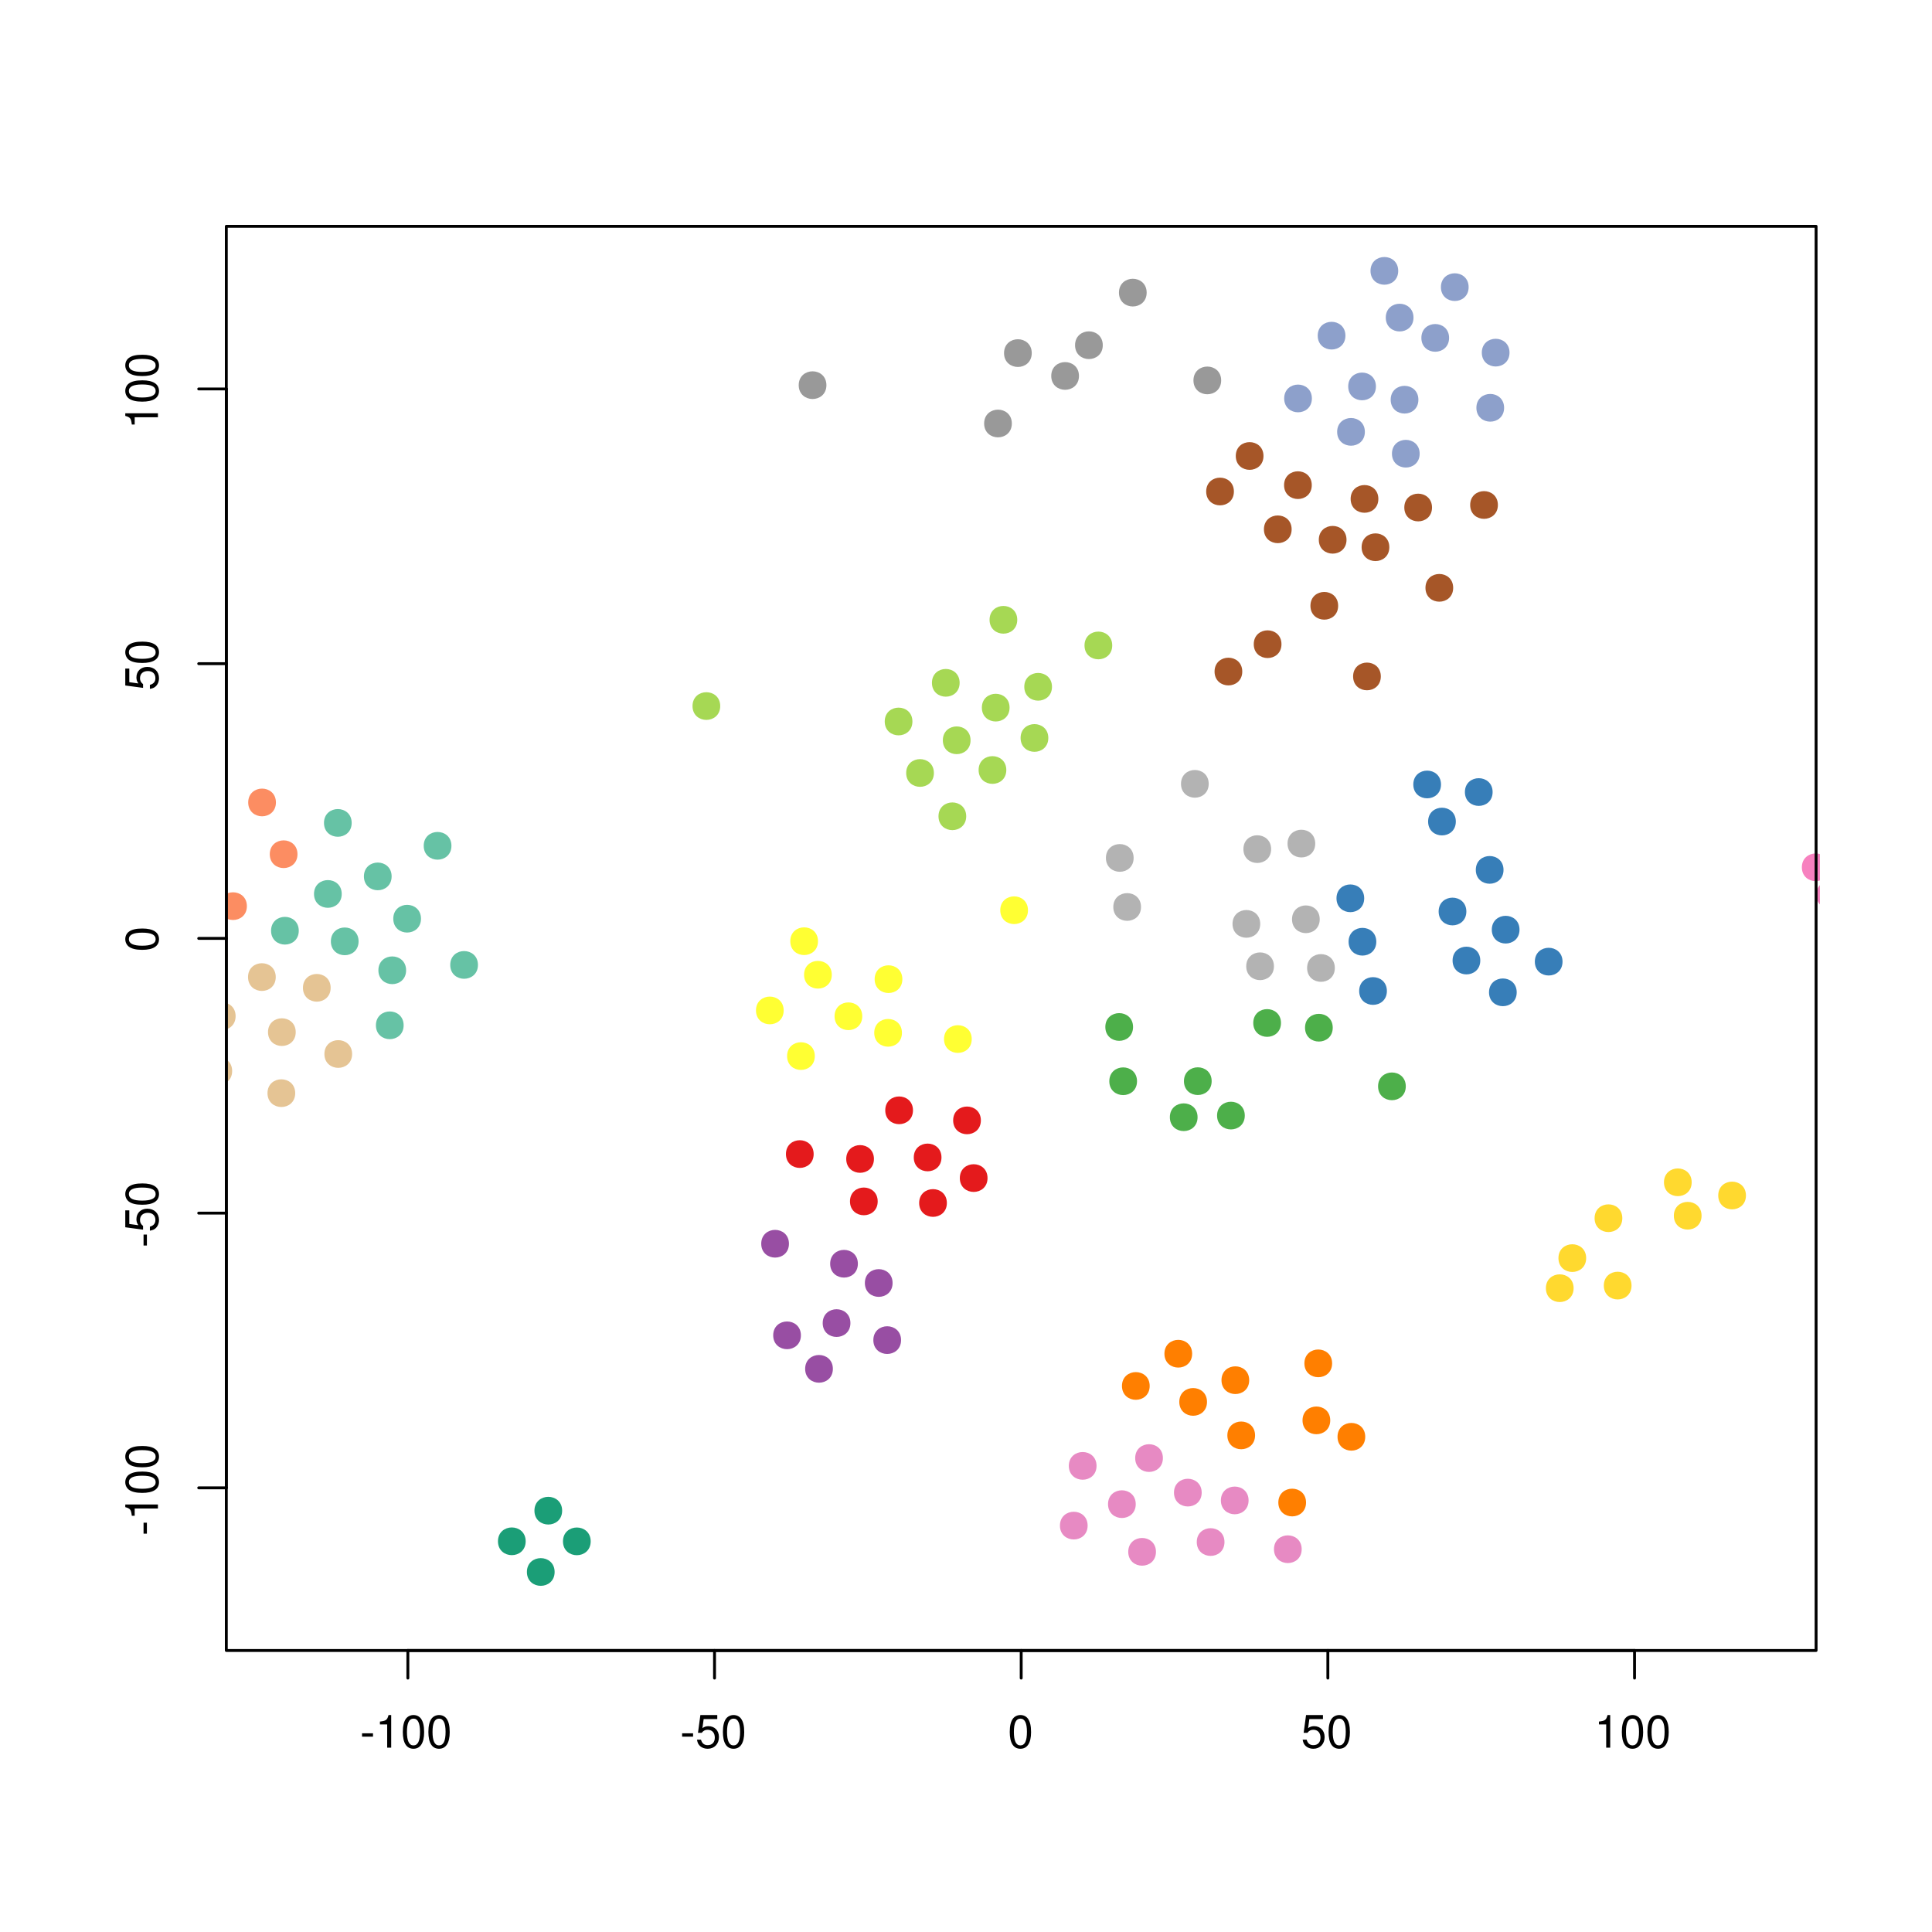 <?xml version="1.0" encoding="UTF-8"?>
<svg xmlns="http://www.w3.org/2000/svg" xmlns:xlink="http://www.w3.org/1999/xlink" width="504pt" height="504pt" viewBox="0 0 504 504" version="1.1">
<defs>
<g>
<symbol overflow="visible" id="glyph0-0">
<path style="stroke:none;" d=""/>
</symbol>
<symbol overflow="visible" id="glyph0-1">
<path style="stroke:none;" d="M 3.406 -3.75 L 0.547 -3.75 L 0.547 -2.875 L 3.406 -2.875 L 3.406 -3.75 Z M 3.406 -3.75 "/>
</symbol>
<symbol overflow="visible" id="glyph0-2">
<path style="stroke:none;" d="M 3.109 -6.062 L 3.109 0 L 4.156 0 L 4.156 -8.516 L 3.469 -8.516 C 3.094 -7.203 2.859 -7.016 1.219 -6.812 L 1.219 -6.062 L 3.109 -6.062 Z M 3.109 -6.062 "/>
</symbol>
<symbol overflow="visible" id="glyph0-3">
<path style="stroke:none;" d="M 3.297 -8.516 C 2.516 -8.516 1.781 -8.156 1.344 -7.578 C 0.797 -6.828 0.516 -5.688 0.516 -4.109 C 0.516 -1.25 1.469 0.281 3.297 0.281 C 5.094 0.281 6.078 -1.25 6.078 -4.047 C 6.078 -5.703 5.812 -6.797 5.25 -7.578 C 4.812 -8.172 4.109 -8.516 3.297 -8.516 Z M 3.297 -7.578 C 4.438 -7.578 5 -6.422 5 -4.141 C 5 -1.734 4.453 -0.594 3.281 -0.594 C 2.156 -0.594 1.594 -1.781 1.594 -4.109 C 1.594 -6.438 2.156 -7.578 3.297 -7.578 Z M 3.297 -7.578 "/>
</symbol>
<symbol overflow="visible" id="glyph0-4">
<path style="stroke:none;" d="M 5.719 -8.516 L 1.312 -8.516 L 0.688 -3.875 L 1.656 -3.875 C 2.141 -4.469 2.562 -4.672 3.219 -4.672 C 4.359 -4.672 5.078 -3.891 5.078 -2.625 C 5.078 -1.406 4.375 -0.656 3.219 -0.656 C 2.297 -0.656 1.734 -1.125 1.469 -2.094 L 0.422 -2.094 C 0.562 -1.391 0.688 -1.062 0.938 -0.75 C 1.422 -0.094 2.281 0.281 3.234 0.281 C 4.953 0.281 6.156 -0.969 6.156 -2.766 C 6.156 -4.453 5.047 -5.609 3.406 -5.609 C 2.812 -5.609 2.328 -5.453 1.844 -5.094 L 2.172 -7.469 L 5.719 -7.469 L 5.719 -8.516 Z M 5.719 -8.516 "/>
</symbol>
<symbol overflow="visible" id="glyph1-0">
<path style="stroke:none;" d=""/>
</symbol>
<symbol overflow="visible" id="glyph1-1">
<path style="stroke:none;" d="M -3.75 -3.406 L -3.75 -0.547 L -2.875 -0.547 L -2.875 -3.406 L -3.75 -3.406 Z M -3.75 -3.406 "/>
</symbol>
<symbol overflow="visible" id="glyph1-2">
<path style="stroke:none;" d="M -6.062 -3.109 L 0 -3.109 L 0 -4.156 L -8.516 -4.156 L -8.516 -3.469 C -7.203 -3.094 -7.016 -2.859 -6.812 -1.219 L -6.062 -1.219 L -6.062 -3.109 Z M -6.062 -3.109 "/>
</symbol>
<symbol overflow="visible" id="glyph1-3">
<path style="stroke:none;" d="M -8.516 -3.297 C -8.516 -2.516 -8.156 -1.781 -7.578 -1.344 C -6.828 -0.797 -5.688 -0.516 -4.109 -0.516 C -1.25 -0.516 0.281 -1.469 0.281 -3.297 C 0.281 -5.094 -1.25 -6.078 -4.047 -6.078 C -5.703 -6.078 -6.797 -5.812 -7.578 -5.25 C -8.172 -4.812 -8.516 -4.109 -8.516 -3.297 Z M -7.578 -3.297 C -7.578 -4.438 -6.422 -5 -4.141 -5 C -1.734 -5 -0.594 -4.453 -0.594 -3.281 C -0.594 -2.156 -1.781 -1.594 -4.109 -1.594 C -6.438 -1.594 -7.578 -2.156 -7.578 -3.297 Z M -7.578 -3.297 "/>
</symbol>
<symbol overflow="visible" id="glyph1-4">
<path style="stroke:none;" d="M -8.516 -5.719 L -8.516 -1.312 L -3.875 -0.688 L -3.875 -1.656 C -4.469 -2.141 -4.672 -2.562 -4.672 -3.219 C -4.672 -4.359 -3.891 -5.078 -2.625 -5.078 C -1.406 -5.078 -0.656 -4.375 -0.656 -3.219 C -0.656 -2.297 -1.125 -1.734 -2.094 -1.469 L -2.094 -0.422 C -1.391 -0.562 -1.062 -0.688 -0.75 -0.938 C -0.094 -1.422 0.281 -2.281 0.281 -3.234 C 0.281 -4.953 -0.969 -6.156 -2.766 -6.156 C -4.453 -6.156 -5.609 -5.047 -5.609 -3.406 C -5.609 -2.812 -5.453 -2.328 -5.094 -1.844 L -7.469 -2.172 L -7.469 -5.719 L -8.516 -5.719 Z M -8.516 -5.719 "/>
</symbol>
</g>
<clipPath id="clip1">
  <path d="M 59.039 59.039 L 474.758 59.039 L 474.758 431.559 L 59.039 431.559 Z M 59.039 59.039 "/>
</clipPath>
<clipPath id="clip2">
  <path d="M 0 0 L 505 0 L 505 505 L 0 505 Z M 0 0 "/>
</clipPath>
</defs>
<g id="surface0">
<rect x="0" y="0" width="504" height="504" style="fill:rgb(100%,100%,100%);fill-opacity:1;stroke:none;"/>
<g clip-path="url(#clip1)" clip-rule="nonzero">
<path style="fill-rule:nonzero;fill:rgb(40%,76.078%,64.706%);fill-opacity:1;stroke-width:0.75;stroke-linecap:round;stroke-linejoin:round;stroke:rgb(40%,76.078%,64.706%);stroke-opacity:1;stroke-miterlimit:10;" d="M 105.566 253.117 C 105.566 257.438 99.086 257.438 99.086 253.117 C 99.086 248.797 105.566 248.797 105.566 253.117 "/>
<path style="fill-rule:nonzero;fill:rgb(40%,76.078%,64.706%);fill-opacity:1;stroke-width:0.75;stroke-linecap:round;stroke-linejoin:round;stroke:rgb(40%,76.078%,64.706%);stroke-opacity:1;stroke-miterlimit:10;" d="M 101.789 228.625 C 101.789 232.945 95.309 232.945 95.309 228.625 C 95.309 224.309 101.789 224.309 101.789 228.625 "/>
<path style="fill-rule:nonzero;fill:rgb(40%,76.078%,64.706%);fill-opacity:1;stroke-width:0.75;stroke-linecap:round;stroke-linejoin:round;stroke:rgb(40%,76.078%,64.706%);stroke-opacity:1;stroke-miterlimit:10;" d="M 117.391 220.648 C 117.391 224.969 110.91 224.969 110.91 220.648 C 110.91 216.328 117.391 216.328 117.391 220.648 "/>
<path style="fill-rule:nonzero;fill:rgb(89.804%,76.863%,58.039%);fill-opacity:1;stroke-width:0.75;stroke-linecap:round;stroke-linejoin:round;stroke:rgb(89.804%,76.863%,58.039%);stroke-opacity:1;stroke-miterlimit:10;" d="M 59.004 249.344 C 59.004 253.664 52.523 253.664 52.523 249.344 C 52.523 245.023 59.004 245.023 59.004 249.344 "/>
<path style="fill-rule:nonzero;fill:rgb(40%,76.078%,64.706%);fill-opacity:1;stroke-width:0.75;stroke-linecap:round;stroke-linejoin:round;stroke:rgb(40%,76.078%,64.706%);stroke-opacity:1;stroke-miterlimit:10;" d="M 77.566 242.797 C 77.566 247.117 71.086 247.117 71.086 242.797 C 71.086 238.477 77.566 238.477 77.566 242.797 "/>
<path style="fill-rule:nonzero;fill:rgb(40%,76.078%,64.706%);fill-opacity:1;stroke-width:0.75;stroke-linecap:round;stroke-linejoin:round;stroke:rgb(40%,76.078%,64.706%);stroke-opacity:1;stroke-miterlimit:10;" d="M 93.168 245.57 C 93.168 249.891 86.688 249.891 86.688 245.57 C 86.688 241.25 93.168 241.25 93.168 245.57 "/>
<path style="fill-rule:nonzero;fill:rgb(98.824%,55.294%,38.431%);fill-opacity:1;stroke-width:0.75;stroke-linecap:round;stroke-linejoin:round;stroke:rgb(98.824%,55.294%,38.431%);stroke-opacity:1;stroke-miterlimit:10;" d="M 43.547 227.625 C 43.547 231.945 37.066 231.945 37.066 227.625 C 37.066 223.305 43.547 223.305 43.547 227.625 "/>
<path style="fill-rule:nonzero;fill:rgb(98.824%,55.294%,38.431%);fill-opacity:1;stroke-width:0.75;stroke-linecap:round;stroke-linejoin:round;stroke:rgb(98.824%,55.294%,38.431%);stroke-opacity:1;stroke-miterlimit:10;" d="M 64.031 236.387 C 64.031 240.707 57.551 240.707 57.551 236.387 C 57.551 232.066 64.031 232.066 64.031 236.387 "/>
<path style="fill-rule:nonzero;fill:rgb(98.824%,55.294%,38.431%);fill-opacity:1;stroke-width:0.75;stroke-linecap:round;stroke-linejoin:round;stroke:rgb(98.824%,55.294%,38.431%);stroke-opacity:1;stroke-miterlimit:10;" d="M 46.016 241.738 C 46.016 246.059 39.535 246.059 39.535 241.738 C 39.535 237.418 46.016 237.418 46.016 241.738 "/>
<path style="fill-rule:nonzero;fill:rgb(40%,76.078%,64.706%);fill-opacity:1;stroke-width:0.75;stroke-linecap:round;stroke-linejoin:round;stroke:rgb(40%,76.078%,64.706%);stroke-opacity:1;stroke-miterlimit:10;" d="M 91.367 214.672 C 91.367 218.992 84.891 218.992 84.891 214.672 C 84.891 210.352 91.367 210.352 91.367 214.672 "/>
<path style="fill-rule:nonzero;fill:rgb(98.824%,55.294%,38.431%);fill-opacity:1;stroke-width:0.75;stroke-linecap:round;stroke-linejoin:round;stroke:rgb(98.824%,55.294%,38.431%);stroke-opacity:1;stroke-miterlimit:10;" d="M 77.23 222.84 C 77.23 227.16 70.75 227.16 70.75 222.84 C 70.75 218.52 77.23 218.52 77.23 222.84 "/>
<path style="fill-rule:nonzero;fill:rgb(98.824%,55.294%,38.431%);fill-opacity:1;stroke-width:0.75;stroke-linecap:round;stroke-linejoin:round;stroke:rgb(98.824%,55.294%,38.431%);stroke-opacity:1;stroke-miterlimit:10;" d="M 71.605 209.336 C 71.605 213.656 65.125 213.656 65.125 209.336 C 65.125 205.016 71.605 205.016 71.605 209.336 "/>
<path style="fill-rule:nonzero;fill:rgb(40%,76.078%,64.706%);fill-opacity:1;stroke-width:0.75;stroke-linecap:round;stroke-linejoin:round;stroke:rgb(40%,76.078%,64.706%);stroke-opacity:1;stroke-miterlimit:10;" d="M 104.922 267.473 C 104.922 271.793 98.441 271.793 98.441 267.473 C 98.441 263.152 104.922 263.152 104.922 267.473 "/>
<path style="fill-rule:nonzero;fill:rgb(98.824%,55.294%,38.431%);fill-opacity:1;stroke-width:0.75;stroke-linecap:round;stroke-linejoin:round;stroke:rgb(98.824%,55.294%,38.431%);stroke-opacity:1;stroke-miterlimit:10;" d="M 58.453 223.613 C 58.453 227.934 51.973 227.934 51.973 223.613 C 51.973 219.293 58.453 219.293 58.453 223.613 "/>
<path style="fill-rule:nonzero;fill:rgb(89.804%,76.863%,58.039%);fill-opacity:1;stroke-width:0.75;stroke-linecap:round;stroke-linejoin:round;stroke:rgb(89.804%,76.863%,58.039%);stroke-opacity:1;stroke-miterlimit:10;" d="M 91.48 274.957 C 91.48 279.277 85 279.277 85 274.957 C 85 270.637 91.48 270.637 91.48 274.957 "/>
<path style="fill-rule:nonzero;fill:rgb(89.804%,76.863%,58.039%);fill-opacity:1;stroke-width:0.75;stroke-linecap:round;stroke-linejoin:round;stroke:rgb(89.804%,76.863%,58.039%);stroke-opacity:1;stroke-miterlimit:10;" d="M 60.188 279.398 C 60.188 283.719 53.707 283.719 53.707 279.398 C 53.707 275.078 60.188 275.078 60.188 279.398 "/>
<path style="fill-rule:nonzero;fill:rgb(89.804%,76.863%,58.039%);fill-opacity:1;stroke-width:0.75;stroke-linecap:round;stroke-linejoin:round;stroke:rgb(89.804%,76.863%,58.039%);stroke-opacity:1;stroke-miterlimit:10;" d="M 85.883 257.691 C 85.883 262.008 79.402 262.008 79.402 257.691 C 79.402 253.371 85.883 253.371 85.883 257.691 "/>
<path style="fill-rule:nonzero;fill:rgb(89.804%,76.863%,58.039%);fill-opacity:1;stroke-width:0.75;stroke-linecap:round;stroke-linejoin:round;stroke:rgb(89.804%,76.863%,58.039%);stroke-opacity:1;stroke-miterlimit:10;" d="M 44.672 258.172 C 44.672 262.492 38.191 262.492 38.191 258.172 C 38.191 253.852 44.672 253.852 44.672 258.172 "/>
<path style="fill-rule:nonzero;fill:rgb(89.804%,76.863%,58.039%);fill-opacity:1;stroke-width:0.75;stroke-linecap:round;stroke-linejoin:round;stroke:rgb(89.804%,76.863%,58.039%);stroke-opacity:1;stroke-miterlimit:10;" d="M 71.559 254.891 C 71.559 259.211 65.078 259.211 65.078 254.891 C 65.078 250.57 71.559 250.57 71.559 254.891 "/>
<path style="fill-rule:nonzero;fill:rgb(89.804%,76.863%,58.039%);fill-opacity:1;stroke-width:0.75;stroke-linecap:round;stroke-linejoin:round;stroke:rgb(89.804%,76.863%,58.039%);stroke-opacity:1;stroke-miterlimit:10;" d="M 61.09 265.086 C 61.09 269.406 54.609 269.406 54.609 265.086 C 54.609 260.766 61.09 260.766 61.09 265.086 "/>
<path style="fill-rule:nonzero;fill:rgb(89.804%,76.863%,58.039%);fill-opacity:1;stroke-width:0.75;stroke-linecap:round;stroke-linejoin:round;stroke:rgb(89.804%,76.863%,58.039%);stroke-opacity:1;stroke-miterlimit:10;" d="M 76.637 285.172 C 76.637 289.492 70.156 289.492 70.156 285.172 C 70.156 280.852 76.637 280.852 76.637 285.172 "/>
<path style="fill-rule:nonzero;fill:rgb(89.804%,76.863%,58.039%);fill-opacity:1;stroke-width:0.75;stroke-linecap:round;stroke-linejoin:round;stroke:rgb(89.804%,76.863%,58.039%);stroke-opacity:1;stroke-miterlimit:10;" d="M 76.77 269.25 C 76.77 273.57 70.289 273.57 70.289 269.25 C 70.289 264.934 76.77 264.934 76.77 269.25 "/>
<path style="fill-rule:nonzero;fill:rgb(40%,76.078%,64.706%);fill-opacity:1;stroke-width:0.75;stroke-linecap:round;stroke-linejoin:round;stroke:rgb(40%,76.078%,64.706%);stroke-opacity:1;stroke-miterlimit:10;" d="M 109.449 239.66 C 109.449 243.98 102.969 243.98 102.969 239.66 C 102.969 235.34 109.449 235.34 109.449 239.66 "/>
<path style="fill-rule:nonzero;fill:rgb(40%,76.078%,64.706%);fill-opacity:1;stroke-width:0.75;stroke-linecap:round;stroke-linejoin:round;stroke:rgb(40%,76.078%,64.706%);stroke-opacity:1;stroke-miterlimit:10;" d="M 124.309 251.719 C 124.309 256.039 117.828 256.039 117.828 251.719 C 117.828 247.398 124.309 247.398 124.309 251.719 "/>
<path style="fill-rule:nonzero;fill:rgb(40%,76.078%,64.706%);fill-opacity:1;stroke-width:0.75;stroke-linecap:round;stroke-linejoin:round;stroke:rgb(40%,76.078%,64.706%);stroke-opacity:1;stroke-miterlimit:10;" d="M 88.77 233.203 C 88.77 237.523 82.289 237.523 82.289 233.203 C 82.289 228.883 88.77 228.883 88.77 233.203 "/>
<path style="fill-rule:nonzero;fill:rgb(89.804%,76.863%,58.039%);fill-opacity:1;stroke-width:0.75;stroke-linecap:round;stroke-linejoin:round;stroke:rgb(89.804%,76.863%,58.039%);stroke-opacity:1;stroke-miterlimit:10;" d="M 45.824 272.648 C 45.824 276.969 39.344 276.969 39.344 272.648 C 39.344 268.328 45.824 268.328 45.824 272.648 "/>
<path style="fill-rule:nonzero;fill:rgb(55.294%,62.745%,79.608%);fill-opacity:1;stroke-width:0.75;stroke-linecap:round;stroke-linejoin:round;stroke:rgb(55.294%,62.745%,79.608%);stroke-opacity:1;stroke-miterlimit:10;" d="M 358.562 100.809 C 358.562 105.129 352.082 105.129 352.082 100.809 C 352.082 96.488 358.562 96.488 358.562 100.809 "/>
<path style="fill-rule:nonzero;fill:rgb(55.294%,62.745%,79.608%);fill-opacity:1;stroke-width:0.75;stroke-linecap:round;stroke-linejoin:round;stroke:rgb(55.294%,62.745%,79.608%);stroke-opacity:1;stroke-miterlimit:10;" d="M 350.605 87.562 C 350.605 91.883 344.129 91.883 344.129 87.562 C 344.129 83.246 350.605 83.246 350.605 87.562 "/>
<path style="fill-rule:nonzero;fill:rgb(55.294%,62.745%,79.608%);fill-opacity:1;stroke-width:0.75;stroke-linecap:round;stroke-linejoin:round;stroke:rgb(55.294%,62.745%,79.608%);stroke-opacity:1;stroke-miterlimit:10;" d="M 377.648 88.145 C 377.648 92.465 371.168 92.465 371.168 88.145 C 371.168 83.824 377.648 83.824 377.648 88.145 "/>
<path style="fill-rule:nonzero;fill:rgb(55.294%,62.745%,79.608%);fill-opacity:1;stroke-width:0.75;stroke-linecap:round;stroke-linejoin:round;stroke:rgb(55.294%,62.745%,79.608%);stroke-opacity:1;stroke-miterlimit:10;" d="M 369.641 104.27 C 369.641 108.59 363.16 108.59 363.16 104.27 C 363.16 99.949 369.641 99.949 369.641 104.27 "/>
<path style="fill-rule:nonzero;fill:rgb(55.294%,62.745%,79.608%);fill-opacity:1;stroke-width:0.75;stroke-linecap:round;stroke-linejoin:round;stroke:rgb(55.294%,62.745%,79.608%);stroke-opacity:1;stroke-miterlimit:10;" d="M 364.379 70.66 C 364.379 74.98 357.898 74.98 357.898 70.66 C 357.898 66.34 364.379 66.34 364.379 70.66 "/>
<path style="fill-rule:nonzero;fill:rgb(55.294%,62.745%,79.608%);fill-opacity:1;stroke-width:0.75;stroke-linecap:round;stroke-linejoin:round;stroke:rgb(55.294%,62.745%,79.608%);stroke-opacity:1;stroke-miterlimit:10;" d="M 393.414 91.992 C 393.414 96.312 386.934 96.312 386.934 91.992 C 386.934 87.672 393.414 87.672 393.414 91.992 "/>
<path style="fill-rule:nonzero;fill:rgb(55.294%,62.745%,79.608%);fill-opacity:1;stroke-width:0.75;stroke-linecap:round;stroke-linejoin:round;stroke:rgb(55.294%,62.745%,79.608%);stroke-opacity:1;stroke-miterlimit:10;" d="M 392 106.383 C 392 110.703 385.52 110.703 385.52 106.383 C 385.52 102.062 392 102.062 392 106.383 "/>
<path style="fill-rule:nonzero;fill:rgb(65.098%,33.725%,15.686%);fill-opacity:1;stroke-width:0.75;stroke-linecap:round;stroke-linejoin:round;stroke:rgb(65.098%,33.725%,15.686%);stroke-opacity:1;stroke-miterlimit:10;" d="M 348.707 158.035 C 348.707 162.355 342.227 162.355 342.227 158.035 C 342.227 153.715 348.707 153.715 348.707 158.035 "/>
<path style="fill-rule:nonzero;fill:rgb(65.098%,33.725%,15.686%);fill-opacity:1;stroke-width:0.75;stroke-linecap:round;stroke-linejoin:round;stroke:rgb(65.098%,33.725%,15.686%);stroke-opacity:1;stroke-miterlimit:10;" d="M 373.195 132.395 C 373.195 136.715 366.715 136.715 366.715 132.395 C 366.715 128.074 373.195 128.074 373.195 132.395 "/>
<path style="fill-rule:nonzero;fill:rgb(65.098%,33.725%,15.686%);fill-opacity:1;stroke-width:0.75;stroke-linecap:round;stroke-linejoin:round;stroke:rgb(65.098%,33.725%,15.686%);stroke-opacity:1;stroke-miterlimit:10;" d="M 362.059 142.758 C 362.059 147.078 355.578 147.078 355.578 142.758 C 355.578 138.438 362.059 138.438 362.059 142.758 "/>
<path style="fill-rule:nonzero;fill:rgb(55.294%,62.745%,79.608%);fill-opacity:1;stroke-width:0.75;stroke-linecap:round;stroke-linejoin:round;stroke:rgb(55.294%,62.745%,79.608%);stroke-opacity:1;stroke-miterlimit:10;" d="M 355.676 112.66 C 355.676 116.98 349.195 116.98 349.195 112.66 C 349.195 108.34 355.676 108.34 355.676 112.66 "/>
<path style="fill-rule:nonzero;fill:rgb(55.294%,62.745%,79.608%);fill-opacity:1;stroke-width:0.75;stroke-linecap:round;stroke-linejoin:round;stroke:rgb(55.294%,62.745%,79.608%);stroke-opacity:1;stroke-miterlimit:10;" d="M 368.363 82.852 C 368.363 87.172 361.883 87.172 361.883 82.852 C 361.883 78.531 368.363 78.531 368.363 82.852 "/>
<path style="fill-rule:nonzero;fill:rgb(65.098%,33.725%,15.686%);fill-opacity:1;stroke-width:0.75;stroke-linecap:round;stroke-linejoin:round;stroke:rgb(65.098%,33.725%,15.686%);stroke-opacity:1;stroke-miterlimit:10;" d="M 359.195 130.148 C 359.195 134.469 352.715 134.469 352.715 130.148 C 352.715 125.828 359.195 125.828 359.195 130.148 "/>
<path style="fill-rule:nonzero;fill:rgb(65.098%,33.725%,15.686%);fill-opacity:1;stroke-width:0.75;stroke-linecap:round;stroke-linejoin:round;stroke:rgb(65.098%,33.725%,15.686%);stroke-opacity:1;stroke-miterlimit:10;" d="M 341.828 126.562 C 341.828 130.883 335.348 130.883 335.348 126.562 C 335.348 122.242 341.828 122.242 341.828 126.562 "/>
<path style="fill-rule:nonzero;fill:rgb(65.098%,33.725%,15.686%);fill-opacity:1;stroke-width:0.75;stroke-linecap:round;stroke-linejoin:round;stroke:rgb(65.098%,33.725%,15.686%);stroke-opacity:1;stroke-miterlimit:10;" d="M 336.574 138.082 C 336.574 142.402 330.094 142.402 330.094 138.082 C 330.094 133.762 336.574 133.762 336.574 138.082 "/>
<path style="fill-rule:nonzero;fill:rgb(65.098%,33.725%,15.686%);fill-opacity:1;stroke-width:0.75;stroke-linecap:round;stroke-linejoin:round;stroke:rgb(65.098%,33.725%,15.686%);stroke-opacity:1;stroke-miterlimit:10;" d="M 378.715 153.348 C 378.715 157.668 372.234 157.668 372.234 153.348 C 372.234 149.027 378.715 149.027 378.715 153.348 "/>
<path style="fill-rule:nonzero;fill:rgb(55.294%,62.745%,79.608%);fill-opacity:1;stroke-width:0.75;stroke-linecap:round;stroke-linejoin:round;stroke:rgb(55.294%,62.745%,79.608%);stroke-opacity:1;stroke-miterlimit:10;" d="M 382.746 74.906 C 382.746 79.227 376.266 79.227 376.266 74.906 C 376.266 70.586 382.746 70.586 382.746 74.906 "/>
<path style="fill-rule:nonzero;fill:rgb(65.098%,33.725%,15.686%);fill-opacity:1;stroke-width:0.75;stroke-linecap:round;stroke-linejoin:round;stroke:rgb(65.098%,33.725%,15.686%);stroke-opacity:1;stroke-miterlimit:10;" d="M 390.379 131.734 C 390.379 136.055 383.898 136.055 383.898 131.734 C 383.898 127.414 390.379 127.414 390.379 131.734 "/>
<path style="fill-rule:nonzero;fill:rgb(55.294%,62.745%,79.608%);fill-opacity:1;stroke-width:0.75;stroke-linecap:round;stroke-linejoin:round;stroke:rgb(55.294%,62.745%,79.608%);stroke-opacity:1;stroke-miterlimit:10;" d="M 369.973 118.355 C 369.973 122.676 363.492 122.676 363.492 118.355 C 363.492 114.039 369.973 114.039 369.973 118.355 "/>
<path style="fill-rule:nonzero;fill:rgb(65.098%,33.725%,15.686%);fill-opacity:1;stroke-width:0.75;stroke-linecap:round;stroke-linejoin:round;stroke:rgb(65.098%,33.725%,15.686%);stroke-opacity:1;stroke-miterlimit:10;" d="M 350.891 140.812 C 350.891 145.133 344.41 145.133 344.41 140.812 C 344.41 136.492 350.891 136.492 350.891 140.812 "/>
<path style="fill-rule:nonzero;fill:rgb(55.294%,62.745%,79.608%);fill-opacity:1;stroke-width:0.75;stroke-linecap:round;stroke-linejoin:round;stroke:rgb(55.294%,62.745%,79.608%);stroke-opacity:1;stroke-miterlimit:10;" d="M 341.855 103.941 C 341.855 108.262 335.379 108.262 335.379 103.941 C 335.379 99.621 341.855 99.621 341.855 103.941 "/>
<path style="fill-rule:nonzero;fill:rgb(65.098%,33.725%,15.686%);fill-opacity:1;stroke-width:0.75;stroke-linecap:round;stroke-linejoin:round;stroke:rgb(65.098%,33.725%,15.686%);stroke-opacity:1;stroke-miterlimit:10;" d="M 329.23 118.953 C 329.23 123.273 322.75 123.273 322.75 118.953 C 322.75 114.633 329.23 114.633 329.23 118.953 "/>
<path style="fill-rule:nonzero;fill:rgb(65.098%,33.725%,15.686%);fill-opacity:1;stroke-width:0.75;stroke-linecap:round;stroke-linejoin:round;stroke:rgb(65.098%,33.725%,15.686%);stroke-opacity:1;stroke-miterlimit:10;" d="M 321.512 128.219 C 321.512 132.539 315.031 132.539 315.031 128.219 C 315.031 123.898 321.512 123.898 321.512 128.219 "/>
<path style="fill-rule:nonzero;fill:rgb(98.824%,55.294%,38.431%);fill-opacity:1;stroke-width:0.75;stroke-linecap:round;stroke-linejoin:round;stroke:rgb(98.824%,55.294%,38.431%);stroke-opacity:1;stroke-miterlimit:10;" d="M 21.559 241.785 C 21.559 246.105 15.082 246.105 15.082 241.785 C 15.082 237.469 21.559 237.469 21.559 241.785 "/>
<path style="fill-rule:nonzero;fill:rgb(65.098%,84.706%,32.941%);fill-opacity:1;stroke-width:0.75;stroke-linecap:round;stroke-linejoin:round;stroke:rgb(65.098%,84.706%,32.941%);stroke-opacity:1;stroke-miterlimit:10;" d="M 252.812 193.117 C 252.812 197.438 246.332 197.438 246.332 193.117 C 246.332 188.797 252.812 188.797 252.812 193.117 "/>
<path style="fill-rule:nonzero;fill:rgb(65.098%,84.706%,32.941%);fill-opacity:1;stroke-width:0.75;stroke-linecap:round;stroke-linejoin:round;stroke:rgb(65.098%,84.706%,32.941%);stroke-opacity:1;stroke-miterlimit:10;" d="M 273.098 192.512 C 273.098 196.832 266.617 196.832 266.617 192.512 C 266.617 188.191 273.098 188.191 273.098 192.512 "/>
<path style="fill-rule:nonzero;fill:rgb(65.098%,84.706%,32.941%);fill-opacity:1;stroke-width:0.75;stroke-linecap:round;stroke-linejoin:round;stroke:rgb(65.098%,84.706%,32.941%);stroke-opacity:1;stroke-miterlimit:10;" d="M 249.965 178.129 C 249.965 182.449 243.488 182.449 243.488 178.129 C 243.488 173.809 249.965 173.809 249.965 178.129 "/>
<path style="fill-rule:nonzero;fill:rgb(65.098%,84.706%,32.941%);fill-opacity:1;stroke-width:0.75;stroke-linecap:round;stroke-linejoin:round;stroke:rgb(65.098%,84.706%,32.941%);stroke-opacity:1;stroke-miterlimit:10;" d="M 262.992 184.602 C 262.992 188.918 256.512 188.918 256.512 184.602 C 256.512 180.281 262.992 180.281 262.992 184.602 "/>
<path style="fill-rule:nonzero;fill:rgb(65.098%,84.706%,32.941%);fill-opacity:1;stroke-width:0.75;stroke-linecap:round;stroke-linejoin:round;stroke:rgb(65.098%,84.706%,32.941%);stroke-opacity:1;stroke-miterlimit:10;" d="M 274.055 179.164 C 274.055 183.484 267.578 183.484 267.578 179.164 C 267.578 174.844 274.055 174.844 274.055 179.164 "/>
<path style="fill-rule:nonzero;fill:rgb(65.098%,84.706%,32.941%);fill-opacity:1;stroke-width:0.75;stroke-linecap:round;stroke-linejoin:round;stroke:rgb(65.098%,84.706%,32.941%);stroke-opacity:1;stroke-miterlimit:10;" d="M 243.25 201.648 C 243.25 205.965 236.77 205.965 236.77 201.648 C 236.77 197.328 243.25 197.328 243.25 201.648 "/>
<path style="fill-rule:nonzero;fill:rgb(65.098%,84.706%,32.941%);fill-opacity:1;stroke-width:0.75;stroke-linecap:round;stroke-linejoin:round;stroke:rgb(65.098%,84.706%,32.941%);stroke-opacity:1;stroke-miterlimit:10;" d="M 262.141 200.871 C 262.141 205.191 255.664 205.191 255.664 200.871 C 255.664 196.551 262.141 196.551 262.141 200.871 "/>
<path style="fill-rule:nonzero;fill:rgb(65.098%,84.706%,32.941%);fill-opacity:1;stroke-width:0.75;stroke-linecap:round;stroke-linejoin:round;stroke:rgb(65.098%,84.706%,32.941%);stroke-opacity:1;stroke-miterlimit:10;" d="M 237.648 188.215 C 237.648 192.535 231.172 192.535 231.172 188.215 C 231.172 183.895 237.648 183.895 237.648 188.215 "/>
<path style="fill-rule:nonzero;fill:rgb(98.824%,55.294%,38.431%);fill-opacity:1;stroke-width:0.75;stroke-linecap:round;stroke-linejoin:round;stroke:rgb(98.824%,55.294%,38.431%);stroke-opacity:1;stroke-miterlimit:10;" d="M 46.344 210.133 C 46.344 214.453 39.867 214.453 39.867 210.133 C 39.867 205.812 46.344 205.812 46.344 210.133 "/>
<path style="fill-rule:nonzero;fill:rgb(65.098%,84.706%,32.941%);fill-opacity:1;stroke-width:0.75;stroke-linecap:round;stroke-linejoin:round;stroke:rgb(65.098%,84.706%,32.941%);stroke-opacity:1;stroke-miterlimit:10;" d="M 251.68 212.945 C 251.68 217.262 245.199 217.262 245.199 212.945 C 245.199 208.625 251.68 208.625 251.68 212.945 "/>
<path style="fill-rule:nonzero;fill:rgb(70.196%,70.196%,70.196%);fill-opacity:1;stroke-width:0.75;stroke-linecap:round;stroke-linejoin:round;stroke:rgb(70.196%,70.196%,70.196%);stroke-opacity:1;stroke-miterlimit:10;" d="M 295.355 223.809 C 295.355 228.129 288.875 228.129 288.875 223.809 C 288.875 219.488 295.355 219.488 295.355 223.809 "/>
<path style="fill-rule:nonzero;fill:rgb(70.196%,70.196%,70.196%);fill-opacity:1;stroke-width:0.75;stroke-linecap:round;stroke-linejoin:round;stroke:rgb(70.196%,70.196%,70.196%);stroke-opacity:1;stroke-miterlimit:10;" d="M 297.281 236.605 C 297.281 240.922 290.801 240.922 290.801 236.605 C 290.801 232.285 297.281 232.285 297.281 236.605 "/>
<path style="fill-rule:nonzero;fill:rgb(65.098%,33.725%,15.686%);fill-opacity:1;stroke-width:0.75;stroke-linecap:round;stroke-linejoin:round;stroke:rgb(65.098%,33.725%,15.686%);stroke-opacity:1;stroke-miterlimit:10;" d="M 323.695 175.188 C 323.695 179.508 317.215 179.508 317.215 175.188 C 317.215 170.867 323.695 170.867 323.695 175.188 "/>
<path style="fill-rule:nonzero;fill:rgb(100%,100%,20%);fill-opacity:1;stroke-width:0.75;stroke-linecap:round;stroke-linejoin:round;stroke:rgb(100%,100%,20%);stroke-opacity:1;stroke-miterlimit:10;" d="M 224.562 265.113 C 224.562 269.434 218.086 269.434 218.086 265.113 C 218.086 260.793 224.562 260.793 224.562 265.113 "/>
<path style="fill-rule:nonzero;fill:rgb(60%,60%,60%);fill-opacity:1;stroke-width:0.75;stroke-linecap:round;stroke-linejoin:round;stroke:rgb(60%,60%,60%);stroke-opacity:1;stroke-miterlimit:10;" d="M 215.211 100.477 C 215.211 104.797 208.734 104.797 208.734 100.477 C 208.734 96.16 215.211 96.16 215.211 100.477 "/>
<path style="fill-rule:nonzero;fill:rgb(65.098%,84.706%,32.941%);fill-opacity:1;stroke-width:0.75;stroke-linecap:round;stroke-linejoin:round;stroke:rgb(65.098%,84.706%,32.941%);stroke-opacity:1;stroke-miterlimit:10;" d="M 187.508 184.191 C 187.508 188.508 181.031 188.508 181.031 184.191 C 181.031 179.871 187.508 179.871 187.508 184.191 "/>
<path style="fill-rule:nonzero;fill:rgb(30.196%,68.627%,29.02%);fill-opacity:1;stroke-width:0.75;stroke-linecap:round;stroke-linejoin:round;stroke:rgb(30.196%,68.627%,29.02%);stroke-opacity:1;stroke-miterlimit:10;" d="M 296.238 282.066 C 296.238 286.383 289.758 286.383 289.758 282.066 C 289.758 277.746 296.238 277.746 296.238 282.066 "/>
<path style="fill-rule:nonzero;fill:rgb(21.569%,49.412%,72.157%);fill-opacity:1;stroke-width:0.75;stroke-linecap:round;stroke-linejoin:round;stroke:rgb(21.569%,49.412%,72.157%);stroke-opacity:1;stroke-miterlimit:10;" d="M 396.02 242.523 C 396.02 246.84 389.539 246.84 389.539 242.523 C 389.539 238.203 396.02 238.203 396.02 242.523 "/>
<path style="fill-rule:nonzero;fill:rgb(21.569%,49.412%,72.157%);fill-opacity:1;stroke-width:0.75;stroke-linecap:round;stroke-linejoin:round;stroke:rgb(21.569%,49.412%,72.157%);stroke-opacity:1;stroke-miterlimit:10;" d="M 385.785 250.574 C 385.785 254.895 379.309 254.895 379.309 250.574 C 379.309 246.254 385.785 246.254 385.785 250.574 "/>
<path style="fill-rule:nonzero;fill:rgb(21.569%,49.412%,72.157%);fill-opacity:1;stroke-width:0.75;stroke-linecap:round;stroke-linejoin:round;stroke:rgb(21.569%,49.412%,72.157%);stroke-opacity:1;stroke-miterlimit:10;" d="M 407.242 250.863 C 407.242 255.184 400.766 255.184 400.766 250.863 C 400.766 246.543 407.242 246.543 407.242 250.863 "/>
<path style="fill-rule:nonzero;fill:rgb(21.569%,49.412%,72.157%);fill-opacity:1;stroke-width:0.75;stroke-linecap:round;stroke-linejoin:round;stroke:rgb(21.569%,49.412%,72.157%);stroke-opacity:1;stroke-miterlimit:10;" d="M 395.289 258.867 C 395.289 263.188 388.812 263.188 388.812 258.867 C 388.812 254.547 395.289 254.547 395.289 258.867 "/>
<path style="fill-rule:nonzero;fill:rgb(70.196%,70.196%,70.196%);fill-opacity:1;stroke-width:0.75;stroke-linecap:round;stroke-linejoin:round;stroke:rgb(70.196%,70.196%,70.196%);stroke-opacity:1;stroke-miterlimit:10;" d="M 331.223 221.512 C 331.223 225.832 324.742 225.832 324.742 221.512 C 324.742 217.191 331.223 217.191 331.223 221.512 "/>
<path style="fill-rule:nonzero;fill:rgb(70.196%,70.196%,70.196%);fill-opacity:1;stroke-width:0.75;stroke-linecap:round;stroke-linejoin:round;stroke:rgb(70.196%,70.196%,70.196%);stroke-opacity:1;stroke-miterlimit:10;" d="M 342.73 220.066 C 342.73 224.387 336.254 224.387 336.254 220.066 C 336.254 215.746 342.73 215.746 342.73 220.066 "/>
<path style="fill-rule:nonzero;fill:rgb(30.196%,68.627%,29.02%);fill-opacity:1;stroke-width:0.75;stroke-linecap:round;stroke-linejoin:round;stroke:rgb(30.196%,68.627%,29.02%);stroke-opacity:1;stroke-miterlimit:10;" d="M 333.793 266.863 C 333.793 271.184 327.312 271.184 327.312 266.863 C 327.312 262.543 333.793 262.543 333.793 266.863 "/>
<path style="fill-rule:nonzero;fill:rgb(30.196%,68.627%,29.02%);fill-opacity:1;stroke-width:0.75;stroke-linecap:round;stroke-linejoin:round;stroke:rgb(30.196%,68.627%,29.02%);stroke-opacity:1;stroke-miterlimit:10;" d="M 347.297 268.094 C 347.297 272.414 340.816 272.414 340.816 268.094 C 340.816 263.773 347.297 263.773 347.297 268.094 "/>
<path style="fill-rule:nonzero;fill:rgb(70.196%,70.196%,70.196%);fill-opacity:1;stroke-width:0.75;stroke-linecap:round;stroke-linejoin:round;stroke:rgb(70.196%,70.196%,70.196%);stroke-opacity:1;stroke-miterlimit:10;" d="M 343.902 239.812 C 343.902 244.133 337.422 244.133 337.422 239.812 C 337.422 235.492 343.902 235.492 343.902 239.812 "/>
<path style="fill-rule:nonzero;fill:rgb(21.569%,49.412%,72.157%);fill-opacity:1;stroke-width:0.75;stroke-linecap:round;stroke-linejoin:round;stroke:rgb(21.569%,49.412%,72.157%);stroke-opacity:1;stroke-miterlimit:10;" d="M 355.504 234.34 C 355.504 238.66 349.023 238.66 349.023 234.34 C 349.023 230.02 355.504 230.02 355.504 234.34 "/>
<path style="fill-rule:nonzero;fill:rgb(21.569%,49.412%,72.157%);fill-opacity:1;stroke-width:0.75;stroke-linecap:round;stroke-linejoin:round;stroke:rgb(21.569%,49.412%,72.157%);stroke-opacity:1;stroke-miterlimit:10;" d="M 391.848 226.926 C 391.848 231.246 385.367 231.246 385.367 226.926 C 385.367 222.605 391.848 222.605 391.848 226.926 "/>
<path style="fill-rule:nonzero;fill:rgb(21.569%,49.412%,72.157%);fill-opacity:1;stroke-width:0.75;stroke-linecap:round;stroke-linejoin:round;stroke:rgb(21.569%,49.412%,72.157%);stroke-opacity:1;stroke-miterlimit:10;" d="M 382.152 237.785 C 382.152 242.105 375.672 242.105 375.672 237.785 C 375.672 233.465 382.152 233.465 382.152 237.785 "/>
<path style="fill-rule:nonzero;fill:rgb(21.569%,49.412%,72.157%);fill-opacity:1;stroke-width:0.75;stroke-linecap:round;stroke-linejoin:round;stroke:rgb(21.569%,49.412%,72.157%);stroke-opacity:1;stroke-miterlimit:10;" d="M 358.66 245.668 C 358.66 249.988 352.18 249.988 352.18 245.668 C 352.18 241.348 358.66 241.348 358.66 245.668 "/>
<path style="fill-rule:nonzero;fill:rgb(21.569%,49.412%,72.157%);fill-opacity:1;stroke-width:0.75;stroke-linecap:round;stroke-linejoin:round;stroke:rgb(21.569%,49.412%,72.157%);stroke-opacity:1;stroke-miterlimit:10;" d="M 361.422 258.523 C 361.422 262.844 354.941 262.844 354.941 258.523 C 354.941 254.203 361.422 254.203 361.422 258.523 "/>
<path style="fill-rule:nonzero;fill:rgb(70.196%,70.196%,70.196%);fill-opacity:1;stroke-width:0.75;stroke-linecap:round;stroke-linejoin:round;stroke:rgb(70.196%,70.196%,70.196%);stroke-opacity:1;stroke-miterlimit:10;" d="M 347.84 252.516 C 347.84 256.836 341.359 256.836 341.359 252.516 C 341.359 248.195 347.84 248.195 347.84 252.516 "/>
<path style="fill-rule:nonzero;fill:rgb(70.196%,70.196%,70.196%);fill-opacity:1;stroke-width:0.75;stroke-linecap:round;stroke-linejoin:round;stroke:rgb(70.196%,70.196%,70.196%);stroke-opacity:1;stroke-miterlimit:10;" d="M 328.379 241.012 C 328.379 245.332 321.902 245.332 321.902 241.012 C 321.902 236.691 328.379 236.691 328.379 241.012 "/>
<path style="fill-rule:nonzero;fill:rgb(70.196%,70.196%,70.196%);fill-opacity:1;stroke-width:0.75;stroke-linecap:round;stroke-linejoin:round;stroke:rgb(70.196%,70.196%,70.196%);stroke-opacity:1;stroke-miterlimit:10;" d="M 331.957 252.07 C 331.957 256.391 325.477 256.391 325.477 252.07 C 325.477 247.75 331.957 247.75 331.957 252.07 "/>
<path style="fill-rule:nonzero;fill:rgb(21.569%,49.412%,72.157%);fill-opacity:1;stroke-width:0.75;stroke-linecap:round;stroke-linejoin:round;stroke:rgb(21.569%,49.412%,72.157%);stroke-opacity:1;stroke-miterlimit:10;" d="M 389.004 206.621 C 389.004 210.938 382.523 210.938 382.523 206.621 C 382.523 202.301 389.004 202.301 389.004 206.621 "/>
<path style="fill-rule:nonzero;fill:rgb(21.569%,49.412%,72.157%);fill-opacity:1;stroke-width:0.75;stroke-linecap:round;stroke-linejoin:round;stroke:rgb(21.569%,49.412%,72.157%);stroke-opacity:1;stroke-miterlimit:10;" d="M 375.539 204.645 C 375.539 208.965 369.062 208.965 369.062 204.645 C 369.062 200.324 375.539 200.324 375.539 204.645 "/>
<path style="fill-rule:nonzero;fill:rgb(21.569%,49.412%,72.157%);fill-opacity:1;stroke-width:0.75;stroke-linecap:round;stroke-linejoin:round;stroke:rgb(21.569%,49.412%,72.157%);stroke-opacity:1;stroke-miterlimit:10;" d="M 379.406 214.32 C 379.406 218.637 372.926 218.637 372.926 214.32 C 372.926 210 379.406 210 379.406 214.32 "/>
<path style="fill-rule:nonzero;fill:rgb(90.588%,54.118%,76.471%);fill-opacity:1;stroke-width:0.75;stroke-linecap:round;stroke-linejoin:round;stroke:rgb(90.588%,54.118%,76.471%);stroke-opacity:1;stroke-miterlimit:10;" d="M 295.906 392.387 C 295.906 396.707 289.426 396.707 289.426 392.387 C 289.426 388.066 295.906 388.066 295.906 392.387 "/>
<path style="fill-rule:nonzero;fill:rgb(90.588%,54.118%,76.471%);fill-opacity:1;stroke-width:0.75;stroke-linecap:round;stroke-linejoin:round;stroke:rgb(90.588%,54.118%,76.471%);stroke-opacity:1;stroke-miterlimit:10;" d="M 325.344 391.414 C 325.344 395.734 318.863 395.734 318.863 391.414 C 318.863 387.098 325.344 387.098 325.344 391.414 "/>
<path style="fill-rule:nonzero;fill:rgb(100%,49.804%,0%);fill-opacity:1;stroke-width:0.75;stroke-linecap:round;stroke-linejoin:round;stroke:rgb(100%,49.804%,0%);stroke-opacity:1;stroke-miterlimit:10;" d="M 327.035 374.449 C 327.035 378.77 320.555 378.77 320.555 374.449 C 320.555 370.129 327.035 370.129 327.035 374.449 "/>
<path style="fill-rule:nonzero;fill:rgb(100%,85.098%,18.431%);fill-opacity:1;stroke-width:0.75;stroke-linecap:round;stroke-linejoin:round;stroke:rgb(100%,85.098%,18.431%);stroke-opacity:1;stroke-miterlimit:10;" d="M 422.836 317.793 C 422.836 322.113 416.355 322.113 416.355 317.793 C 416.355 313.473 422.836 313.473 422.836 317.793 "/>
<path style="fill-rule:nonzero;fill:rgb(100%,49.804%,0%);fill-opacity:1;stroke-width:0.75;stroke-linecap:round;stroke-linejoin:round;stroke:rgb(100%,49.804%,0%);stroke-opacity:1;stroke-miterlimit:10;" d="M 347.133 355.66 C 347.133 359.98 340.652 359.98 340.652 355.66 C 340.652 351.34 347.133 351.34 347.133 355.66 "/>
<path style="fill-rule:nonzero;fill:rgb(90.588%,54.118%,76.471%);fill-opacity:1;stroke-width:0.75;stroke-linecap:round;stroke-linejoin:round;stroke:rgb(90.588%,54.118%,76.471%);stroke-opacity:1;stroke-miterlimit:10;" d="M 283.355 397.984 C 283.355 402.305 276.879 402.305 276.879 397.984 C 276.879 393.664 283.355 393.664 283.355 397.984 "/>
<path style="fill-rule:nonzero;fill:rgb(90.588%,54.118%,76.471%);fill-opacity:1;stroke-width:0.75;stroke-linecap:round;stroke-linejoin:round;stroke:rgb(90.588%,54.118%,76.471%);stroke-opacity:1;stroke-miterlimit:10;" d="M 302.988 380.367 C 302.988 384.688 296.512 384.688 296.512 380.367 C 296.512 376.047 302.988 376.047 302.988 380.367 "/>
<path style="fill-rule:nonzero;fill:rgb(100%,49.804%,0%);fill-opacity:1;stroke-width:0.75;stroke-linecap:round;stroke-linejoin:round;stroke:rgb(100%,49.804%,0%);stroke-opacity:1;stroke-miterlimit:10;" d="M 314.496 365.715 C 314.496 370.035 308.016 370.035 308.016 365.715 C 308.016 361.395 314.496 361.395 314.496 365.715 "/>
<path style="fill-rule:nonzero;fill:rgb(90.588%,54.118%,76.471%);fill-opacity:1;stroke-width:0.75;stroke-linecap:round;stroke-linejoin:round;stroke:rgb(90.588%,54.118%,76.471%);stroke-opacity:1;stroke-miterlimit:10;" d="M 285.68 382.402 C 285.68 386.723 279.199 386.723 279.199 382.402 C 279.199 378.082 285.68 378.082 285.68 382.402 "/>
<path style="fill-rule:nonzero;fill:rgb(100%,49.804%,0%);fill-opacity:1;stroke-width:0.75;stroke-linecap:round;stroke-linejoin:round;stroke:rgb(100%,49.804%,0%);stroke-opacity:1;stroke-miterlimit:10;" d="M 310.617 353.145 C 310.617 357.465 304.137 357.465 304.137 353.145 C 304.137 348.824 310.617 348.824 310.617 353.145 "/>
<path style="fill-rule:nonzero;fill:rgb(100%,49.804%,0%);fill-opacity:1;stroke-width:0.75;stroke-linecap:round;stroke-linejoin:round;stroke:rgb(100%,49.804%,0%);stroke-opacity:1;stroke-miterlimit:10;" d="M 346.645 370.531 C 346.645 374.852 340.164 374.852 340.164 370.531 C 340.164 366.211 346.645 366.211 346.645 370.531 "/>
<path style="fill-rule:nonzero;fill:rgb(100%,49.804%,0%);fill-opacity:1;stroke-width:0.75;stroke-linecap:round;stroke-linejoin:round;stroke:rgb(100%,49.804%,0%);stroke-opacity:1;stroke-miterlimit:10;" d="M 355.773 374.816 C 355.773 379.137 349.293 379.137 349.293 374.816 C 349.293 370.496 355.773 370.496 355.773 374.816 "/>
<path style="fill-rule:nonzero;fill:rgb(100%,49.804%,0%);fill-opacity:1;stroke-width:0.75;stroke-linecap:round;stroke-linejoin:round;stroke:rgb(100%,49.804%,0%);stroke-opacity:1;stroke-miterlimit:10;" d="M 325.504 360.051 C 325.504 364.371 319.023 364.371 319.023 360.051 C 319.023 355.73 325.504 355.73 325.504 360.051 "/>
<path style="fill-rule:nonzero;fill:rgb(90.588%,54.118%,76.471%);fill-opacity:1;stroke-width:0.75;stroke-linecap:round;stroke-linejoin:round;stroke:rgb(90.588%,54.118%,76.471%);stroke-opacity:1;stroke-miterlimit:10;" d="M 339.195 404.145 C 339.195 408.465 332.715 408.465 332.715 404.145 C 332.715 399.824 339.195 399.824 339.195 404.145 "/>
<path style="fill-rule:nonzero;fill:rgb(100%,49.804%,0%);fill-opacity:1;stroke-width:0.75;stroke-linecap:round;stroke-linejoin:round;stroke:rgb(100%,49.804%,0%);stroke-opacity:1;stroke-miterlimit:10;" d="M 340.332 391.965 C 340.332 396.285 333.852 396.285 333.852 391.965 C 333.852 387.645 340.332 387.645 340.332 391.965 "/>
<path style="fill-rule:nonzero;fill:rgb(90.588%,54.118%,76.471%);fill-opacity:1;stroke-width:0.75;stroke-linecap:round;stroke-linejoin:round;stroke:rgb(90.588%,54.118%,76.471%);stroke-opacity:1;stroke-miterlimit:10;" d="M 319.055 402.273 C 319.055 406.594 312.574 406.594 312.574 402.273 C 312.574 397.953 319.055 397.953 319.055 402.273 "/>
<path style="fill-rule:nonzero;fill:rgb(90.588%,54.118%,76.471%);fill-opacity:1;stroke-width:0.75;stroke-linecap:round;stroke-linejoin:round;stroke:rgb(90.588%,54.118%,76.471%);stroke-opacity:1;stroke-miterlimit:10;" d="M 301.18 404.824 C 301.18 409.145 294.699 409.145 294.699 404.824 C 294.699 400.504 301.18 400.504 301.18 404.824 "/>
<path style="fill-rule:nonzero;fill:rgb(90.588%,54.118%,76.471%);fill-opacity:1;stroke-width:0.75;stroke-linecap:round;stroke-linejoin:round;stroke:rgb(90.588%,54.118%,76.471%);stroke-opacity:1;stroke-miterlimit:10;" d="M 313.109 389.379 C 313.109 393.699 306.629 393.699 306.629 389.379 C 306.629 385.059 313.109 385.059 313.109 389.379 "/>
<path style="fill-rule:nonzero;fill:rgb(100%,49.804%,0%);fill-opacity:1;stroke-width:0.75;stroke-linecap:round;stroke-linejoin:round;stroke:rgb(100%,49.804%,0%);stroke-opacity:1;stroke-miterlimit:10;" d="M 299.543 361.555 C 299.543 365.875 293.062 365.875 293.062 361.555 C 293.062 357.234 299.543 357.234 299.543 361.555 "/>
<path style="fill-rule:nonzero;fill:rgb(10.588%,61.961%,46.667%);fill-opacity:1;stroke-width:0.75;stroke-linecap:round;stroke-linejoin:round;stroke:rgb(10.588%,61.961%,46.667%);stroke-opacity:1;stroke-miterlimit:10;" d="M 146.27 394.09 C 146.27 398.41 139.793 398.41 139.793 394.09 C 139.793 389.77 146.27 389.77 146.27 394.09 "/>
<path style="fill-rule:nonzero;fill:rgb(10.588%,61.961%,46.667%);fill-opacity:1;stroke-width:0.75;stroke-linecap:round;stroke-linejoin:round;stroke:rgb(10.588%,61.961%,46.667%);stroke-opacity:1;stroke-miterlimit:10;" d="M 153.719 402.094 C 153.719 406.414 147.238 406.414 147.238 402.094 C 147.238 397.773 153.719 397.773 153.719 402.094 "/>
<path style="fill-rule:nonzero;fill:rgb(10.588%,61.961%,46.667%);fill-opacity:1;stroke-width:0.75;stroke-linecap:round;stroke-linejoin:round;stroke:rgb(10.588%,61.961%,46.667%);stroke-opacity:1;stroke-miterlimit:10;" d="M 136.758 402.078 C 136.758 406.398 130.277 406.398 130.277 402.078 C 130.277 397.758 136.758 397.758 136.758 402.078 "/>
<path style="fill-rule:nonzero;fill:rgb(10.588%,61.961%,46.667%);fill-opacity:1;stroke-width:0.75;stroke-linecap:round;stroke-linejoin:round;stroke:rgb(10.588%,61.961%,46.667%);stroke-opacity:1;stroke-miterlimit:10;" d="M 144.309 410.082 C 144.309 414.402 137.828 414.402 137.828 410.082 C 137.828 405.762 144.309 405.762 144.309 410.082 "/>
<path style="fill-rule:nonzero;fill:rgb(65.098%,33.725%,15.686%);fill-opacity:1;stroke-width:0.75;stroke-linecap:round;stroke-linejoin:round;stroke:rgb(65.098%,33.725%,15.686%);stroke-opacity:1;stroke-miterlimit:10;" d="M 359.84 176.461 C 359.84 180.781 353.359 180.781 353.359 176.461 C 353.359 172.141 359.84 172.141 359.84 176.461 "/>
<path style="fill-rule:nonzero;fill:rgb(100%,100%,20%);fill-opacity:1;stroke-width:0.75;stroke-linecap:round;stroke-linejoin:round;stroke:rgb(100%,100%,20%);stroke-opacity:1;stroke-miterlimit:10;" d="M 213.016 245.531 C 213.016 249.852 206.535 249.852 206.535 245.531 C 206.535 241.211 213.016 241.211 213.016 245.531 "/>
<path style="fill-rule:nonzero;fill:rgb(100%,100%,20%);fill-opacity:1;stroke-width:0.75;stroke-linecap:round;stroke-linejoin:round;stroke:rgb(100%,100%,20%);stroke-opacity:1;stroke-miterlimit:10;" d="M 216.613 254.281 C 216.613 258.602 210.133 258.602 210.133 254.281 C 210.133 249.961 216.613 249.961 216.613 254.281 "/>
<path style="fill-rule:nonzero;fill:rgb(89.412%,10.196%,10.98%);fill-opacity:1;stroke-width:0.75;stroke-linecap:round;stroke-linejoin:round;stroke:rgb(89.412%,10.196%,10.98%);stroke-opacity:1;stroke-miterlimit:10;" d="M 228.59 313.406 C 228.59 317.727 222.109 317.727 222.109 313.406 C 222.109 309.086 228.59 309.086 228.59 313.406 "/>
<path style="fill-rule:nonzero;fill:rgb(59.608%,30.588%,63.922%);fill-opacity:1;stroke-width:0.75;stroke-linecap:round;stroke-linejoin:round;stroke:rgb(59.608%,30.588%,63.922%);stroke-opacity:1;stroke-miterlimit:10;" d="M 216.895 357.09 C 216.895 361.41 210.414 361.41 210.414 357.09 C 210.414 352.77 216.895 352.77 216.895 357.09 "/>
<path style="fill-rule:nonzero;fill:rgb(59.608%,30.588%,63.922%);fill-opacity:1;stroke-width:0.75;stroke-linecap:round;stroke-linejoin:round;stroke:rgb(59.608%,30.588%,63.922%);stroke-opacity:1;stroke-miterlimit:10;" d="M 205.438 324.453 C 205.438 328.773 198.957 328.773 198.957 324.453 C 198.957 320.133 205.438 320.133 205.438 324.453 "/>
<path style="fill-rule:nonzero;fill:rgb(100%,100%,20%);fill-opacity:1;stroke-width:0.75;stroke-linecap:round;stroke-linejoin:round;stroke:rgb(100%,100%,20%);stroke-opacity:1;stroke-miterlimit:10;" d="M 235.023 255.434 C 235.023 259.754 228.543 259.754 228.543 255.434 C 228.543 251.113 235.023 251.113 235.023 255.434 "/>
<path style="fill-rule:nonzero;fill:rgb(89.412%,10.196%,10.98%);fill-opacity:1;stroke-width:0.75;stroke-linecap:round;stroke-linejoin:round;stroke:rgb(89.412%,10.196%,10.98%);stroke-opacity:1;stroke-miterlimit:10;" d="M 245.23 301.941 C 245.23 306.262 238.75 306.262 238.75 301.941 C 238.75 297.621 245.23 297.621 245.23 301.941 "/>
<path style="fill-rule:nonzero;fill:rgb(89.412%,10.196%,10.98%);fill-opacity:1;stroke-width:0.75;stroke-linecap:round;stroke-linejoin:round;stroke:rgb(89.412%,10.196%,10.98%);stroke-opacity:1;stroke-miterlimit:10;" d="M 246.633 313.824 C 246.633 318.145 240.152 318.145 240.152 313.824 C 240.152 309.504 246.633 309.504 246.633 313.824 "/>
<path style="fill-rule:nonzero;fill:rgb(89.412%,10.196%,10.98%);fill-opacity:1;stroke-width:0.75;stroke-linecap:round;stroke-linejoin:round;stroke:rgb(89.412%,10.196%,10.98%);stroke-opacity:1;stroke-miterlimit:10;" d="M 237.793 289.648 C 237.793 293.969 231.312 293.969 231.312 289.648 C 231.312 285.328 237.793 285.328 237.793 289.648 "/>
<path style="fill-rule:nonzero;fill:rgb(89.412%,10.196%,10.98%);fill-opacity:1;stroke-width:0.75;stroke-linecap:round;stroke-linejoin:round;stroke:rgb(89.412%,10.196%,10.98%);stroke-opacity:1;stroke-miterlimit:10;" d="M 227.609 302.336 C 227.609 306.656 221.129 306.656 221.129 302.336 C 221.129 298.016 227.609 298.016 227.609 302.336 "/>
<path style="fill-rule:nonzero;fill:rgb(89.412%,10.196%,10.98%);fill-opacity:1;stroke-width:0.75;stroke-linecap:round;stroke-linejoin:round;stroke:rgb(89.412%,10.196%,10.98%);stroke-opacity:1;stroke-miterlimit:10;" d="M 257.242 307.324 C 257.242 311.645 250.762 311.645 250.762 307.324 C 250.762 303.004 257.242 303.004 257.242 307.324 "/>
<path style="fill-rule:nonzero;fill:rgb(59.608%,30.588%,63.922%);fill-opacity:1;stroke-width:0.75;stroke-linecap:round;stroke-linejoin:round;stroke:rgb(59.608%,30.588%,63.922%);stroke-opacity:1;stroke-miterlimit:10;" d="M 232.473 334.695 C 232.473 339.016 225.992 339.016 225.992 334.695 C 225.992 330.379 232.473 330.379 232.473 334.695 "/>
<path style="fill-rule:nonzero;fill:rgb(100%,100%,20%);fill-opacity:1;stroke-width:0.75;stroke-linecap:round;stroke-linejoin:round;stroke:rgb(100%,100%,20%);stroke-opacity:1;stroke-miterlimit:10;" d="M 253.121 271.059 C 253.121 275.379 246.641 275.379 246.641 271.059 C 246.641 266.738 253.121 266.738 253.121 271.059 "/>
<path style="fill-rule:nonzero;fill:rgb(59.608%,30.588%,63.922%);fill-opacity:1;stroke-width:0.75;stroke-linecap:round;stroke-linejoin:round;stroke:rgb(59.608%,30.588%,63.922%);stroke-opacity:1;stroke-miterlimit:10;" d="M 223.418 329.672 C 223.418 333.988 216.938 333.988 216.938 329.672 C 216.938 325.352 223.418 325.352 223.418 329.672 "/>
<path style="fill-rule:nonzero;fill:rgb(59.608%,30.588%,63.922%);fill-opacity:1;stroke-width:0.75;stroke-linecap:round;stroke-linejoin:round;stroke:rgb(59.608%,30.588%,63.922%);stroke-opacity:1;stroke-miterlimit:10;" d="M 234.684 349.594 C 234.684 353.914 228.203 353.914 228.203 349.594 C 228.203 345.273 234.684 345.273 234.684 349.594 "/>
<path style="fill-rule:nonzero;fill:rgb(100%,100%,20%);fill-opacity:1;stroke-width:0.75;stroke-linecap:round;stroke-linejoin:round;stroke:rgb(100%,100%,20%);stroke-opacity:1;stroke-miterlimit:10;" d="M 234.914 269.434 C 234.914 273.754 228.434 273.754 228.434 269.434 C 228.434 265.113 234.914 265.113 234.914 269.434 "/>
<path style="fill-rule:nonzero;fill:rgb(100%,100%,20%);fill-opacity:1;stroke-width:0.75;stroke-linecap:round;stroke-linejoin:round;stroke:rgb(100%,100%,20%);stroke-opacity:1;stroke-miterlimit:10;" d="M 212.184 275.504 C 212.184 279.82 205.703 279.82 205.703 275.504 C 205.703 271.184 212.184 271.184 212.184 275.504 "/>
<path style="fill-rule:nonzero;fill:rgb(30.196%,68.627%,29.02%);fill-opacity:1;stroke-width:0.75;stroke-linecap:round;stroke-linejoin:round;stroke:rgb(30.196%,68.627%,29.02%);stroke-opacity:1;stroke-miterlimit:10;" d="M 312.035 291.449 C 312.035 295.77 305.555 295.77 305.555 291.449 C 305.555 287.129 312.035 287.129 312.035 291.449 "/>
<path style="fill-rule:nonzero;fill:rgb(30.196%,68.627%,29.02%);fill-opacity:1;stroke-width:0.75;stroke-linecap:round;stroke-linejoin:round;stroke:rgb(30.196%,68.627%,29.02%);stroke-opacity:1;stroke-miterlimit:10;" d="M 315.711 282.043 C 315.711 286.363 309.23 286.363 309.23 282.043 C 309.23 277.723 315.711 277.723 315.711 282.043 "/>
<path style="fill-rule:nonzero;fill:rgb(60%,60%,60%);fill-opacity:1;stroke-width:0.75;stroke-linecap:round;stroke-linejoin:round;stroke:rgb(60%,60%,60%);stroke-opacity:1;stroke-miterlimit:10;" d="M 281.094 98.074 C 281.094 102.395 274.613 102.395 274.613 98.074 C 274.613 93.754 281.094 93.754 281.094 98.074 "/>
<path style="fill-rule:nonzero;fill:rgb(30.196%,68.627%,29.02%);fill-opacity:1;stroke-width:0.75;stroke-linecap:round;stroke-linejoin:round;stroke:rgb(30.196%,68.627%,29.02%);stroke-opacity:1;stroke-miterlimit:10;" d="M 324.352 291.023 C 324.352 295.34 317.871 295.34 317.871 291.023 C 317.871 286.703 324.352 286.703 324.352 291.023 "/>
<path style="fill-rule:nonzero;fill:rgb(59.608%,30.588%,63.922%);fill-opacity:1;stroke-width:0.75;stroke-linecap:round;stroke-linejoin:round;stroke:rgb(59.608%,30.588%,63.922%);stroke-opacity:1;stroke-miterlimit:10;" d="M 208.555 348.348 C 208.555 352.668 202.078 352.668 202.078 348.348 C 202.078 344.027 208.555 344.027 208.555 348.348 "/>
<path style="fill-rule:nonzero;fill:rgb(100%,100%,20%);fill-opacity:1;stroke-width:0.75;stroke-linecap:round;stroke-linejoin:round;stroke:rgb(100%,100%,20%);stroke-opacity:1;stroke-miterlimit:10;" d="M 204.062 263.594 C 204.062 267.914 197.586 267.914 197.586 263.594 C 197.586 259.273 204.062 259.273 204.062 263.594 "/>
<path style="fill-rule:nonzero;fill:rgb(59.608%,30.588%,63.922%);fill-opacity:1;stroke-width:0.75;stroke-linecap:round;stroke-linejoin:round;stroke:rgb(59.608%,30.588%,63.922%);stroke-opacity:1;stroke-miterlimit:10;" d="M 221.473 345.152 C 221.473 349.473 214.992 349.473 214.992 345.152 C 214.992 340.832 221.473 340.832 221.473 345.152 "/>
<path style="fill-rule:nonzero;fill:rgb(89.412%,10.196%,10.98%);fill-opacity:1;stroke-width:0.75;stroke-linecap:round;stroke-linejoin:round;stroke:rgb(89.412%,10.196%,10.98%);stroke-opacity:1;stroke-miterlimit:10;" d="M 255.504 292.273 C 255.504 296.594 249.023 296.594 249.023 292.273 C 249.023 287.957 255.504 287.957 255.504 292.273 "/>
<path style="fill-rule:nonzero;fill:rgb(60%,60%,60%);fill-opacity:1;stroke-width:0.75;stroke-linecap:round;stroke-linejoin:round;stroke:rgb(60%,60%,60%);stroke-opacity:1;stroke-miterlimit:10;" d="M 263.582 110.477 C 263.582 114.797 257.105 114.797 257.105 110.477 C 257.105 106.156 263.582 106.156 263.582 110.477 "/>
<path style="fill-rule:nonzero;fill:rgb(100%,85.098%,18.431%);fill-opacity:1;stroke-width:0.75;stroke-linecap:round;stroke-linejoin:round;stroke:rgb(100%,85.098%,18.431%);stroke-opacity:1;stroke-miterlimit:10;" d="M 440.934 308.426 C 440.934 312.746 434.453 312.746 434.453 308.426 C 434.453 304.105 440.934 304.105 440.934 308.426 "/>
<path style="fill-rule:nonzero;fill:rgb(100%,85.098%,18.431%);fill-opacity:1;stroke-width:0.75;stroke-linecap:round;stroke-linejoin:round;stroke:rgb(100%,85.098%,18.431%);stroke-opacity:1;stroke-miterlimit:10;" d="M 443.512 317.148 C 443.512 321.469 437.031 321.469 437.031 317.148 C 437.031 312.828 443.512 312.828 443.512 317.148 "/>
<path style="fill-rule:nonzero;fill:rgb(100%,85.098%,18.431%);fill-opacity:1;stroke-width:0.75;stroke-linecap:round;stroke-linejoin:round;stroke:rgb(100%,85.098%,18.431%);stroke-opacity:1;stroke-miterlimit:10;" d="M 455.09 311.867 C 455.09 316.188 448.609 316.188 448.609 311.867 C 448.609 307.547 455.09 307.547 455.09 311.867 "/>
<path style="fill-rule:nonzero;fill:rgb(100%,85.098%,18.431%);fill-opacity:1;stroke-width:0.75;stroke-linecap:round;stroke-linejoin:round;stroke:rgb(100%,85.098%,18.431%);stroke-opacity:1;stroke-miterlimit:10;" d="M 410.133 336.051 C 410.133 340.371 403.652 340.371 403.652 336.051 C 403.652 331.73 410.133 331.73 410.133 336.051 "/>
<path style="fill-rule:nonzero;fill:rgb(96.863%,50.588%,74.902%);fill-opacity:1;stroke-width:0.75;stroke-linecap:round;stroke-linejoin:round;stroke:rgb(96.863%,50.588%,74.902%);stroke-opacity:1;stroke-miterlimit:10;" d="M 476.906 226.254 C 476.906 230.574 470.426 230.574 470.426 226.254 C 470.426 221.934 476.906 221.934 476.906 226.254 "/>
<path style="fill-rule:nonzero;fill:rgb(96.863%,50.588%,74.902%);fill-opacity:1;stroke-width:0.75;stroke-linecap:round;stroke-linejoin:round;stroke:rgb(96.863%,50.588%,74.902%);stroke-opacity:1;stroke-miterlimit:10;" d="M 480.676 233.422 C 480.676 237.742 474.195 237.742 474.195 233.422 C 474.195 229.102 480.676 229.102 480.676 233.422 "/>
<path style="fill-rule:nonzero;fill:rgb(60%,60%,60%);fill-opacity:1;stroke-width:0.75;stroke-linecap:round;stroke-linejoin:round;stroke:rgb(60%,60%,60%);stroke-opacity:1;stroke-miterlimit:10;" d="M 318.191 99.238 C 318.191 103.559 311.711 103.559 311.711 99.238 C 311.711 94.918 318.191 94.918 318.191 99.238 "/>
<path style="fill-rule:nonzero;fill:rgb(60%,60%,60%);fill-opacity:1;stroke-width:0.75;stroke-linecap:round;stroke-linejoin:round;stroke:rgb(60%,60%,60%);stroke-opacity:1;stroke-miterlimit:10;" d="M 287.305 90.055 C 287.305 94.375 280.824 94.375 280.824 90.055 C 280.824 85.734 287.305 85.734 287.305 90.055 "/>
<path style="fill-rule:nonzero;fill:rgb(89.412%,10.196%,10.98%);fill-opacity:1;stroke-width:0.75;stroke-linecap:round;stroke-linejoin:round;stroke:rgb(89.412%,10.196%,10.98%);stroke-opacity:1;stroke-miterlimit:10;" d="M 211.883 301.062 C 211.883 305.383 205.402 305.383 205.402 301.062 C 205.402 296.742 211.883 296.742 211.883 301.062 "/>
<path style="fill-rule:nonzero;fill:rgb(65.098%,33.725%,15.686%);fill-opacity:1;stroke-width:0.75;stroke-linecap:round;stroke-linejoin:round;stroke:rgb(65.098%,33.725%,15.686%);stroke-opacity:1;stroke-miterlimit:10;" d="M 333.922 168.051 C 333.922 172.371 327.441 172.371 327.441 168.051 C 327.441 163.73 333.922 163.73 333.922 168.051 "/>
<path style="fill-rule:nonzero;fill:rgb(60%,60%,60%);fill-opacity:1;stroke-width:0.75;stroke-linecap:round;stroke-linejoin:round;stroke:rgb(60%,60%,60%);stroke-opacity:1;stroke-miterlimit:10;" d="M 298.754 76.336 C 298.754 80.656 292.277 80.656 292.277 76.336 C 292.277 72.016 298.754 72.016 298.754 76.336 "/>
<path style="fill-rule:nonzero;fill:rgb(30.196%,68.627%,29.02%);fill-opacity:1;stroke-width:0.75;stroke-linecap:round;stroke-linejoin:round;stroke:rgb(30.196%,68.627%,29.02%);stroke-opacity:1;stroke-miterlimit:10;" d="M 366.352 283.395 C 366.352 287.715 359.871 287.715 359.871 283.395 C 359.871 279.074 366.352 279.074 366.352 283.395 "/>
<path style="fill-rule:nonzero;fill:rgb(100%,100%,20%);fill-opacity:1;stroke-width:0.75;stroke-linecap:round;stroke-linejoin:round;stroke:rgb(100%,100%,20%);stroke-opacity:1;stroke-miterlimit:10;" d="M 267.793 237.449 C 267.793 241.77 261.312 241.77 261.312 237.449 C 261.312 233.129 267.793 233.129 267.793 237.449 "/>
<path style="fill-rule:nonzero;fill:rgb(30.196%,68.627%,29.02%);fill-opacity:1;stroke-width:0.75;stroke-linecap:round;stroke-linejoin:round;stroke:rgb(30.196%,68.627%,29.02%);stroke-opacity:1;stroke-miterlimit:10;" d="M 295.203 267.906 C 295.203 272.227 288.723 272.227 288.723 267.906 C 288.723 263.586 295.203 263.586 295.203 267.906 "/>
<path style="fill-rule:nonzero;fill:rgb(65.098%,84.706%,32.941%);fill-opacity:1;stroke-width:0.75;stroke-linecap:round;stroke-linejoin:round;stroke:rgb(65.098%,84.706%,32.941%);stroke-opacity:1;stroke-miterlimit:10;" d="M 289.77 168.379 C 289.77 172.699 283.289 172.699 283.289 168.379 C 283.289 164.059 289.77 164.059 289.77 168.379 "/>
<path style="fill-rule:nonzero;fill:rgb(70.196%,70.196%,70.196%);fill-opacity:1;stroke-width:0.75;stroke-linecap:round;stroke-linejoin:round;stroke:rgb(70.196%,70.196%,70.196%);stroke-opacity:1;stroke-miterlimit:10;" d="M 314.941 204.48 C 314.941 208.801 308.461 208.801 308.461 204.48 C 308.461 200.16 314.941 200.16 314.941 204.48 "/>
<path style="fill-rule:nonzero;fill:rgb(60%,60%,60%);fill-opacity:1;stroke-width:0.75;stroke-linecap:round;stroke-linejoin:round;stroke:rgb(60%,60%,60%);stroke-opacity:1;stroke-miterlimit:10;" d="M 268.777 92.113 C 268.777 96.434 262.297 96.434 262.297 92.113 C 262.297 87.793 268.777 87.793 268.777 92.113 "/>
<path style="fill-rule:nonzero;fill:rgb(100%,85.098%,18.431%);fill-opacity:1;stroke-width:0.75;stroke-linecap:round;stroke-linejoin:round;stroke:rgb(100%,85.098%,18.431%);stroke-opacity:1;stroke-miterlimit:10;" d="M 413.406 328.203 C 413.406 332.523 406.926 332.523 406.926 328.203 C 406.926 323.883 413.406 323.883 413.406 328.203 "/>
<path style="fill-rule:nonzero;fill:rgb(65.098%,84.706%,32.941%);fill-opacity:1;stroke-width:0.75;stroke-linecap:round;stroke-linejoin:round;stroke:rgb(65.098%,84.706%,32.941%);stroke-opacity:1;stroke-miterlimit:10;" d="M 264.996 161.688 C 264.996 166.008 258.52 166.008 258.52 161.688 C 258.52 157.367 264.996 157.367 264.996 161.688 "/>
<path style="fill-rule:nonzero;fill:rgb(100%,85.098%,18.431%);fill-opacity:1;stroke-width:0.75;stroke-linecap:round;stroke-linejoin:round;stroke:rgb(100%,85.098%,18.431%);stroke-opacity:1;stroke-miterlimit:10;" d="M 425.242 335.371 C 425.242 339.691 418.762 339.691 418.762 335.371 C 418.762 331.051 425.242 331.051 425.242 335.371 "/>
</g>
<g clip-path="url(#clip2)" clip-rule="nonzero">
<path style="fill:none;stroke-width:0.75;stroke-linecap:round;stroke-linejoin:round;stroke:rgb(0%,0%,0%);stroke-opacity:1;stroke-miterlimit:10;" d="M 106.398 430.559 L 426.398 430.559 "/>
<path style="fill:none;stroke-width:0.75;stroke-linecap:round;stroke-linejoin:round;stroke:rgb(0%,0%,0%);stroke-opacity:1;stroke-miterlimit:10;" d="M 106.398 430.559 L 106.398 437.762 "/>
<path style="fill:none;stroke-width:0.75;stroke-linecap:round;stroke-linejoin:round;stroke:rgb(0%,0%,0%);stroke-opacity:1;stroke-miterlimit:10;" d="M 186.398 430.559 L 186.398 437.762 "/>
<path style="fill:none;stroke-width:0.75;stroke-linecap:round;stroke-linejoin:round;stroke:rgb(0%,0%,0%);stroke-opacity:1;stroke-miterlimit:10;" d="M 266.398 430.559 L 266.398 437.762 "/>
<path style="fill:none;stroke-width:0.75;stroke-linecap:round;stroke-linejoin:round;stroke:rgb(0%,0%,0%);stroke-opacity:1;stroke-miterlimit:10;" d="M 346.398 430.559 L 346.398 437.762 "/>
<path style="fill:none;stroke-width:0.75;stroke-linecap:round;stroke-linejoin:round;stroke:rgb(0%,0%,0%);stroke-opacity:1;stroke-miterlimit:10;" d="M 426.398 430.559 L 426.398 437.762 "/>
<g style="fill:rgb(0%,0%,0%);fill-opacity:1;">
  <use xlink:href="#glyph0-1" x="93.898" y="455.916"/>
  <use xlink:href="#glyph0-2" x="97.895" y="455.916"/>
  <use xlink:href="#glyph0-3" x="104.566" y="455.916"/>
  <use xlink:href="#glyph0-3" x="111.238" y="455.916"/>
</g>
<g style="fill:rgb(0%,0%,0%);fill-opacity:1;">
  <use xlink:href="#glyph0-1" x="177.398" y="455.916"/>
  <use xlink:href="#glyph0-4" x="181.395" y="455.916"/>
  <use xlink:href="#glyph0-3" x="188.066" y="455.916"/>
</g>
<g style="fill:rgb(0%,0%,0%);fill-opacity:1;">
  <use xlink:href="#glyph0-3" x="262.898" y="455.916"/>
</g>
<g style="fill:rgb(0%,0%,0%);fill-opacity:1;">
  <use xlink:href="#glyph0-4" x="339.398" y="455.916"/>
  <use xlink:href="#glyph0-3" x="346.07" y="455.916"/>
</g>
<g style="fill:rgb(0%,0%,0%);fill-opacity:1;">
  <use xlink:href="#glyph0-2" x="415.898" y="455.916"/>
  <use xlink:href="#glyph0-3" x="422.57" y="455.916"/>
  <use xlink:href="#glyph0-3" x="429.242" y="455.916"/>
</g>
<path style="fill:none;stroke-width:0.75;stroke-linecap:round;stroke-linejoin:round;stroke:rgb(0%,0%,0%);stroke-opacity:1;stroke-miterlimit:10;" d="M 59.039 388.133 L 59.039 101.465 "/>
<path style="fill:none;stroke-width:0.75;stroke-linecap:round;stroke-linejoin:round;stroke:rgb(0%,0%,0%);stroke-opacity:1;stroke-miterlimit:10;" d="M 59.039 388.133 L 51.84 388.133 "/>
<path style="fill:none;stroke-width:0.75;stroke-linecap:round;stroke-linejoin:round;stroke:rgb(0%,0%,0%);stroke-opacity:1;stroke-miterlimit:10;" d="M 59.039 316.465 L 51.84 316.465 "/>
<path style="fill:none;stroke-width:0.75;stroke-linecap:round;stroke-linejoin:round;stroke:rgb(0%,0%,0%);stroke-opacity:1;stroke-miterlimit:10;" d="M 59.039 244.801 L 51.84 244.801 "/>
<path style="fill:none;stroke-width:0.75;stroke-linecap:round;stroke-linejoin:round;stroke:rgb(0%,0%,0%);stroke-opacity:1;stroke-miterlimit:10;" d="M 59.039 173.133 L 51.84 173.133 "/>
<path style="fill:none;stroke-width:0.75;stroke-linecap:round;stroke-linejoin:round;stroke:rgb(0%,0%,0%);stroke-opacity:1;stroke-miterlimit:10;" d="M 59.039 101.465 L 51.84 101.465 "/>
<g style="fill:rgb(0%,0%,0%);fill-opacity:1;">
  <use xlink:href="#glyph1-1" x="41.197" y="400.633"/>
  <use xlink:href="#glyph1-2" x="41.197" y="396.637"/>
  <use xlink:href="#glyph1-3" x="41.197" y="389.965"/>
  <use xlink:href="#glyph1-3" x="41.197" y="383.293"/>
</g>
<g style="fill:rgb(0%,0%,0%);fill-opacity:1;">
  <use xlink:href="#glyph1-1" x="41.197" y="325.465"/>
  <use xlink:href="#glyph1-4" x="41.197" y="321.469"/>
  <use xlink:href="#glyph1-3" x="41.197" y="314.797"/>
</g>
<g style="fill:rgb(0%,0%,0%);fill-opacity:1;">
  <use xlink:href="#glyph1-3" x="41.197" y="248.301"/>
</g>
<g style="fill:rgb(0%,0%,0%);fill-opacity:1;">
  <use xlink:href="#glyph1-4" x="41.197" y="180.133"/>
  <use xlink:href="#glyph1-3" x="41.197" y="173.461"/>
</g>
<g style="fill:rgb(0%,0%,0%);fill-opacity:1;">
  <use xlink:href="#glyph1-2" x="41.197" y="111.965"/>
  <use xlink:href="#glyph1-3" x="41.197" y="105.293"/>
  <use xlink:href="#glyph1-3" x="41.197" y="98.621"/>
</g>
<path style="fill:none;stroke-width:0.75;stroke-linecap:round;stroke-linejoin:round;stroke:rgb(0%,0%,0%);stroke-opacity:1;stroke-miterlimit:10;" d="M 59.039 430.559 L 59.039 430.559 L 473.762 430.559 L 473.762 59.039 L 59.039 59.039 L 59.039 430.559 "/>
</g>
</g>
</svg>
